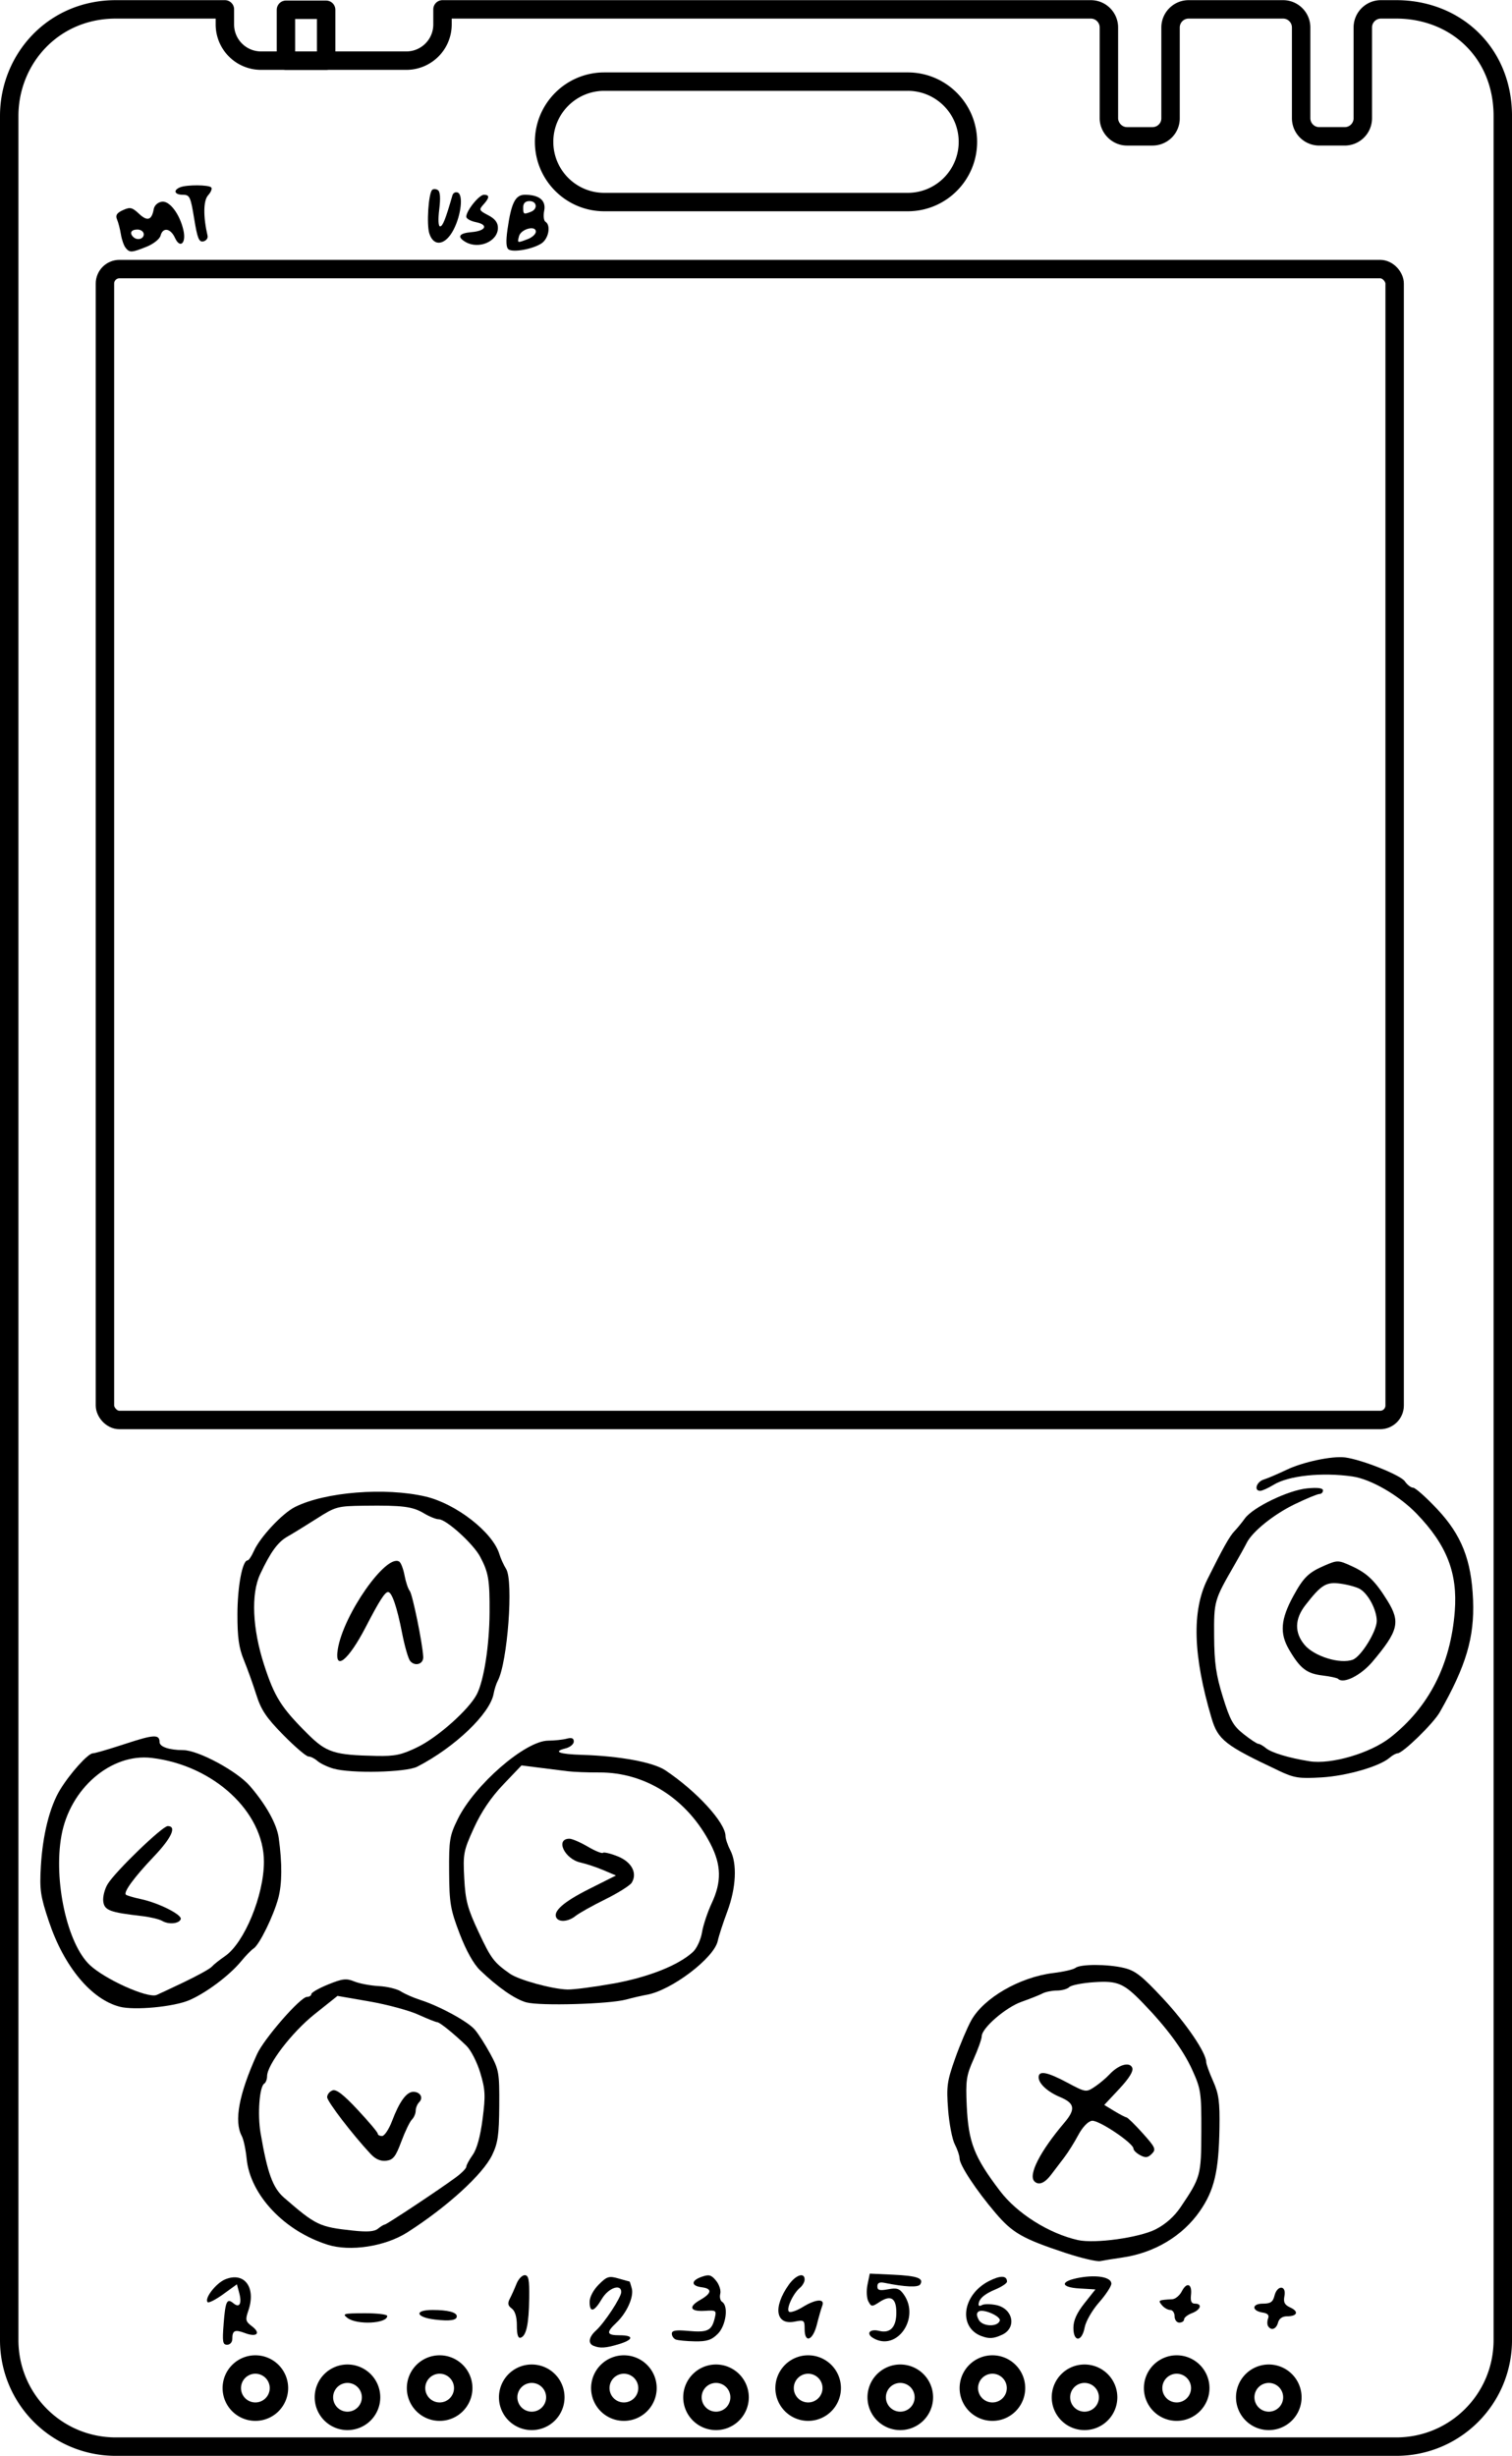 <?xml version="1.0" encoding="UTF-8" standalone="no"?>
<svg
   version="1.2"
   x="0in"
   y="0in"
   width="1.641in"
   height="2.665in"
   viewBox="0 0 118.16 191.868"
   id="svg3579"
   sodipodi:docname="pewpew-lcd.svg"
   inkscape:version="1.1.2 (0a00cf5339, 2022-02-04)"
   xmlns:inkscape="http://www.inkscape.org/namespaces/inkscape"
   xmlns:sodipodi="http://sodipodi.sourceforge.net/DTD/sodipodi-0.dtd"
   xmlns="http://www.w3.org/2000/svg"
   xmlns:svg="http://www.w3.org/2000/svg"
   xmlns:rdf="http://www.w3.org/1999/02/22-rdf-syntax-ns#"
   xmlns:cc="http://creativecommons.org/ns#"
   xmlns:dc="http://purl.org/dc/elements/1.1/">
  <sodipodi:namedview
     pagecolor="#ffffff"
     bordercolor="#666666"
     borderopacity="1"
     objecttolerance="10"
     gridtolerance="10"
     guidetolerance="10"
     inkscape:pageopacity="0"
     inkscape:pageshadow="2"
     inkscape:window-width="640"
     inkscape:window-height="480"
     id="namedview7"
     showgrid="false"
     inkscape:zoom="2.7146223"
     inkscape:cx="80.858394"
     inkscape:cy="162.82191"
     inkscape:current-layer="svg3579"
     inkscape:snap-object-midpoints="true"
     showguides="true"
     inkscape:guide-bbox="true"
     inkscape:object-paths="true"
     inkscape:snap-intersection-paths="true"
     inkscape:snap-smooth-nodes="true"
     inkscape:snap-bbox="true"
     inkscape:bbox-nodes="true"
     fit-margin-top="0"
     fit-margin-left="0"
     fit-margin-right="0"
     fit-margin-bottom="0"
     inkscape:pagecheckerboard="0"
     inkscape:document-units="in" />
  <defs
     id="defs3583">
    <defs
       id="defs1573" />
    <defs
       id="defs1587" />
    <defs
       id="defs1601" />
    <defs
       id="defs1615" />
    <defs
       id="defs1629" />
    <defs
       id="defs4" />
    <defs
       id="defs2023" />
    <defs
       id="defs1537" />
    <defs
       id="defs2" />
  </defs>
  <path
     id="boardoutline"
     style="fill:none;fill-opacity:1;stroke:#000000;stroke-width:1.44;stroke-linecap:round;stroke-linejoin:round;stroke-miterlimit:4;stroke-dasharray:none;stroke-dashoffset:0;stroke-opacity:1;paint-order:markers stroke fill"
     d="m 9.056,0.72 c -4.936,0 -8.336,3.912 -8.336,8.336 V 182.81 c 0,4.619 3.719,8.338 8.338,8.338 H 109.103 c 4.619,0 8.338,-3.719 8.338,-8.338 V 9.056 c 0,-4.958 -3.679,-8.336 -8.336,-8.336 h -1.187 c -0.785,0 -1.417,0.633 -1.417,1.418 v 7.085 c 0,0.785 -0.631,1.418 -1.417,1.418 h -1.985 c -0.785,0 -1.417,-0.633 -1.417,-1.418 V 2.138 c 0,-0.785 -0.633,-1.418 -1.418,-1.418 h -7.37 c -0.785,0 -1.418,0.633 -1.418,1.418 v 7.1 c 0,0.778 -0.636,1.403 -1.417,1.403 h -1.983 c -0.806,0 -1.418,-0.687 -1.418,-1.418 V 2.138 c 0,-0.785 -0.631,-1.418 -1.417,-1.418 H 34.581 V 1.892 c 0,1.57 -1.264,2.834 -2.834,2.834 H 20.408 c -1.57,0 -2.834,-1.264 -2.834,-2.834 V 0.72 Z M 47.226,6.365 h 23.71 c 2.599,-1.601e-4 4.704,2.107 4.704,4.705 1.65e-4,2.599 -2.105,4.705 -4.704,4.705 H 47.226 c -2.599,1.6e-4 -4.705,-2.107 -4.705,-4.705 -1.59e-4,-2.599 2.107,-4.705 4.705,-4.705 z M 19.956,184.731 a 1.843,1.843 0 0 1 1.843,1.843 1.843,1.843 0 0 1 -1.843,1.841 1.843,1.843 0 0 1 -1.841,-1.841 1.843,1.843 0 0 1 1.841,-1.843 z m 14.401,0 a 1.843,1.843 0 0 1 1.843,1.843 1.843,1.843 0 0 1 -1.843,1.841 1.843,1.843 0 0 1 -1.843,-1.841 1.843,1.843 0 0 1 1.843,-1.843 z m 14.399,0 a 1.843,1.843 0 0 1 1.843,1.843 1.843,1.843 0 0 1 -1.843,1.841 1.843,1.843 0 0 1 -1.843,-1.841 1.843,1.843 0 0 1 1.843,-1.843 z m 14.401,0 a 1.843,1.843 0 0 1 1.841,1.843 1.843,1.843 0 0 1 -1.841,1.841 1.843,1.843 0 0 1 -1.843,-1.841 1.843,1.843 0 0 1 1.843,-1.843 z m 14.399,0 a 1.843,1.843 0 0 1 1.843,1.843 1.843,1.843 0 0 1 -1.843,1.841 1.843,1.843 0 0 1 -1.843,-1.841 1.843,1.843 0 0 1 1.843,-1.843 z m 14.399,0 a 1.843,1.843 0 0 1 1.843,1.843 1.843,1.843 0 0 1 -1.843,1.841 1.843,1.843 0 0 1 -1.841,-1.841 1.843,1.843 0 0 1 1.841,-1.843 z m -64.799,0.719 a 1.843,1.843 0 0 1 1.841,1.843 1.843,1.843 0 0 1 -1.841,1.843 1.843,1.843 0 0 1 -1.843,-1.843 1.843,1.843 0 0 1 1.843,-1.843 z m 14.399,0 a 1.843,1.843 0 0 1 1.843,1.843 1.843,1.843 0 0 1 -1.843,1.843 1.843,1.843 0 0 1 -1.843,-1.843 1.843,1.843 0 0 1 1.843,-1.843 z m 14.399,0 a 1.843,1.843 0 0 1 1.843,1.843 1.843,1.843 0 0 1 -1.843,1.843 1.843,1.843 0 0 1 -1.841,-1.843 1.843,1.843 0 0 1 1.841,-1.843 z m 14.401,0 a 1.843,1.843 0 0 1 1.843,1.843 1.843,1.843 0 0 1 -1.843,1.843 1.843,1.843 0 0 1 -1.843,-1.843 1.843,1.843 0 0 1 1.843,-1.843 z m 14.399,0 a 1.843,1.843 0 0 1 1.843,1.843 1.843,1.843 0 0 1 -1.843,1.843 1.843,1.843 0 0 1 -1.843,-1.843 1.843,1.843 0 0 1 1.843,-1.843 z m 14.401,0 a 1.843,1.843 0 0 1 1.841,1.843 1.843,1.843 0 0 1 -1.841,1.843 1.843,1.843 0 0 1 -1.843,-1.843 1.843,1.843 0 0 1 1.843,-1.843 z" />
  <path
     style="fill:#000000;stroke-width:0.751;stroke-miterlimit:4;stroke-dasharray:none"
     d="m 46.386,183.272 c -0.456,-0.184 -0.376,-0.687 0.191,-1.2 0.666,-0.603 1.972,-2.591 1.972,-3.003 0,-0.681 -1.007,-0.325 -1.515,0.537 -0.604,1.024 -0.956,1.108 -0.956,0.228 0,-0.372 0.296,-0.933 0.713,-1.35 0.639,-0.639 0.799,-0.689 1.543,-0.475 0.456,0.131 0.845,0.238 0.864,0.238 0.019,0 0.098,0.244 0.176,0.541 0.173,0.66 -0.394,1.918 -1.21,2.684 -0.817,0.767 -0.761,0.975 0.261,0.975 1.144,0 1.1,0.346 -0.09,0.702 -1.004,0.301 -1.439,0.328 -1.948,0.123 z"
     id="path18245" />
  <path
     style="fill:#000000;stroke-width:0.751;stroke-miterlimit:4;stroke-dasharray:none"
     d="m 17.474,181.568 c 0.145,-1.805 0.259,-2.043 0.775,-1.616 0.468,0.388 0.668,0.021 0.445,-0.815 l -0.18,-0.673 -1.068,0.774 c -0.587,0.426 -1.136,0.705 -1.22,0.622 -0.279,-0.279 0.652,-1.487 1.374,-1.783 1.511,-0.618 2.435,0.647 1.801,2.465 -0.241,0.692 -0.209,0.827 0.287,1.201 0.724,0.546 0.383,0.882 -0.541,0.533 -0.797,-0.301 -0.993,-0.211 -0.993,0.458 0,0.255 -0.177,0.453 -0.404,0.453 -0.347,0 -0.386,-0.232 -0.274,-1.62 z"
     id="path18243" />
  <path
     style="fill:#000000;stroke-width:0.751;stroke-miterlimit:4;stroke-dasharray:none"
     d="m 52.811,182.778 c -0.17,-0.069 -0.309,-0.274 -0.309,-0.457 0,-0.251 0.317,-0.303 1.297,-0.214 1.485,0.135 1.809,-0.016 2.045,-0.955 0.163,-0.649 0.136,-0.671 -0.757,-0.615 -1.163,0.072 -1.323,-0.309 -0.36,-0.858 0.904,-0.515 0.947,-0.879 0.114,-0.984 -0.847,-0.106 -0.852,-0.519 -0.011,-0.815 0.582,-0.205 0.757,-0.157 1.134,0.308 0.245,0.303 0.39,0.76 0.323,1.017 -0.067,0.257 -0.001,0.542 0.146,0.633 0.512,0.317 0.304,1.853 -0.338,2.496 -0.483,0.483 -0.847,0.603 -1.792,0.587 -0.652,-0.011 -1.324,-0.076 -1.494,-0.144 z"
     id="path18241" />
  <path
     style="fill:#000000;stroke-width:0.751;stroke-miterlimit:4;stroke-dasharray:none"
     d="m 68.25,182.672 c -0.605,-0.352 -0.283,-0.754 0.456,-0.568 0.863,0.217 1.341,-0.291 1.341,-1.424 0,-1.143 -0.43,-1.413 -1.321,-0.829 -0.582,0.382 -0.635,0.379 -0.865,-0.051 -0.135,-0.252 -0.165,-0.842 -0.067,-1.314 l 0.177,-0.857 1.841,0.086 c 1.875,0.088 2.398,0.277 2.101,0.758 -0.153,0.247 -1.192,0.202 -2.793,-0.123 -0.388,-0.079 -0.556,0.004 -0.556,0.274 0,0.305 0.175,0.354 0.835,0.23 0.693,-0.13 0.904,-0.06 1.236,0.414 1.293,1.845 -0.549,4.473 -2.385,3.404 z"
     id="path18239" />
  <path
     style="fill:#000000;stroke-width:0.751;stroke-miterlimit:4;stroke-dasharray:none"
     d="m 40.393,181.692 c 0,-0.676 -0.141,-1.146 -0.4,-1.336 -0.304,-0.222 -0.34,-0.407 -0.15,-0.769 0.137,-0.262 0.371,-0.782 0.518,-1.156 0.148,-0.374 0.438,-0.68 0.644,-0.68 0.304,0 0.371,0.342 0.351,1.792 -0.028,2.032 -0.223,2.945 -0.662,3.091 -0.206,0.069 -0.302,-0.23 -0.302,-0.943 z"
     id="path18237" />
  <path
     style="fill:#000000;stroke-width:0.751;stroke-miterlimit:4;stroke-dasharray:none"
     d="m 62.88,181.959 c 0,-0.693 -0.045,-0.726 -0.778,-0.579 -1.487,0.297 -1.712,-1.124 -0.458,-2.885 0.549,-0.771 1.236,-0.994 1.236,-0.402 0,0.187 -0.164,0.477 -0.366,0.644 -0.549,0.456 -1.114,1.707 -0.845,1.873 0.127,0.079 0.604,-0.087 1.059,-0.368 1.018,-0.629 1.752,-0.681 1.533,-0.109 -0.085,0.221 -0.277,0.889 -0.426,1.483 -0.316,1.253 -0.955,1.484 -0.955,0.345 z"
     id="path18235" />
  <path
     id="path18231"
     style="fill:#000000;stroke-width:0.751;stroke-miterlimit:4;stroke-dasharray:none"
     d="m 78.13,181.307 c 0.11,-0.337 -1.279,-0.948 -1.644,-0.722 -0.185,0.115 -0.185,0.308 0.002,0.656 0.284,0.531 1.474,0.579 1.642,0.066 z m -1.411,1.212 c -1.862,-0.685 -1.529,-3.231 0.564,-4.306 0.897,-0.46 1.412,-0.444 1.412,0.044 0,0.126 -0.413,0.402 -0.918,0.613 -0.876,0.366 -1.294,0.746 -1.302,1.182 -0.002,0.11 0.115,0.127 0.259,0.037 0.145,-0.089 0.628,-0.094 1.074,-0.011 1.36,0.255 1.684,1.791 0.493,2.333 -0.66,0.301 -0.993,0.323 -1.583,0.106 z" />
  <path
     style="fill:#000000;stroke-width:0.751;stroke-miterlimit:4;stroke-dasharray:none"
     d="m 83.885,181.864 c 0,-0.575 0.264,-1.163 0.86,-1.915 l 0.86,-1.085 -1.247,-0.075 c -1.543,-0.093 -1.52,-0.577 0.04,-0.85 1.354,-0.236 2.452,-0.024 2.452,0.474 0,0.206 -0.433,0.867 -0.962,1.468 -0.534,0.606 -1.034,1.475 -1.123,1.953 -0.215,1.148 -0.88,1.171 -0.88,0.03 z"
     id="path18229" />
  <path
     style="fill:#000000;stroke-width:0.751;stroke-miterlimit:4;stroke-dasharray:none"
     d="m 99.096,181.728 c -0.076,-0.124 -0.074,-0.393 0.004,-0.598 0.098,-0.254 -0.034,-0.399 -0.412,-0.455 -0.882,-0.129 -0.883,-0.699 -0.002,-0.699 0.602,0 0.789,-0.127 0.912,-0.618 0.214,-0.854 0.942,-0.836 0.779,0.019 -0.095,0.494 0.009,0.696 0.458,0.901 0.689,0.314 0.55,0.686 -0.256,0.686 -0.367,0 -0.621,0.179 -0.704,0.494 -0.135,0.516 -0.541,0.656 -0.78,0.269 z"
     id="path18227" />
  <path
     style="fill:#000000;stroke-width:0.751;stroke-miterlimit:4;stroke-dasharray:none"
     d="m 27.158,181.096 c -0.436,-0.33 -0.317,-0.364 1.312,-0.371 0.985,-0.004 1.792,0.091 1.792,0.213 0,0.598 -2.363,0.718 -3.103,0.158 z"
     id="path18225" />
  <path
     style="fill:#000000;stroke-width:0.751;stroke-miterlimit:4;stroke-dasharray:none"
     d="m 33.988,181.219 c -1.509,-0.181 -1.648,-0.749 -0.184,-0.749 1.195,0 1.894,0.182 1.894,0.494 0,0.314 -0.543,0.394 -1.711,0.255 z"
     id="path18223" />
  <path
     style="fill:#000000;stroke-width:0.751;stroke-miterlimit:4;stroke-dasharray:none"
     d="m 91.792,180.964 c 0,-0.272 -0.153,-0.494 -0.34,-0.494 -0.187,0 -0.479,-0.167 -0.648,-0.371 -0.323,-0.389 -0.295,-0.406 0.81,-0.469 0.242,-0.014 0.575,-0.291 0.741,-0.615 0.39,-0.762 0.818,-0.594 0.719,0.281 -0.055,0.485 0.033,0.68 0.309,0.68 0.604,0 0.454,0.481 -0.231,0.741 -0.34,0.129 -0.618,0.349 -0.618,0.488 0,0.139 -0.167,0.253 -0.371,0.253 -0.206,0 -0.371,-0.22 -0.371,-0.494 z"
     id="path18221" />
  <path
     id="path18215"
     style="fill:#000000;stroke-width:0.751;stroke-miterlimit:4;stroke-dasharray:none"
     d="m 80.837,170.421 c -0.5,-0.5 0.442,-2.346 2.337,-4.578 0.902,-1.063 0.825,-1.525 -0.338,-2.011 -0.973,-0.407 -1.669,-1.05 -1.669,-1.542 0,-0.547 0.665,-0.423 2.246,0.42 1.423,0.759 1.463,0.765 2.117,0.336 0.366,-0.24 0.897,-0.684 1.179,-0.986 0.711,-0.762 1.584,-1.01 1.778,-0.506 0.099,0.259 -0.25,0.822 -1.02,1.645 l -1.171,1.251 0.777,0.473 c 0.428,0.26 0.858,0.484 0.957,0.498 0.099,0.014 0.672,0.574 1.273,1.245 0.991,1.105 1.058,1.256 0.708,1.605 -0.306,0.306 -0.493,0.328 -0.909,0.106 -0.288,-0.154 -0.523,-0.384 -0.523,-0.511 0,-0.43 -2.726,-2.257 -3.25,-2.177 -0.304,0.046 -0.734,0.497 -1.064,1.116 -0.304,0.571 -0.792,1.349 -1.083,1.73 -0.291,0.38 -0.761,0.998 -1.044,1.371 -0.501,0.663 -0.969,0.848 -1.302,0.515 z m 9.471,3.749 c 0.773,-0.392 1.461,-1.002 1.956,-1.736 1.569,-2.326 1.609,-2.47 1.618,-5.925 0.008,-3.038 -0.031,-3.3 -0.72,-4.819 -0.697,-1.536 -1.974,-3.265 -3.841,-5.199 -1.498,-1.552 -1.975,-1.755 -3.83,-1.63 -0.913,0.061 -1.781,0.233 -1.929,0.382 -0.149,0.149 -0.583,0.27 -0.965,0.27 -0.382,0 -0.888,0.101 -1.124,0.225 -0.236,0.124 -0.972,0.417 -1.636,0.651 -1.247,0.44 -3.118,2.06 -3.118,2.7 0,0.2 -0.286,1.006 -0.636,1.792 -0.568,1.274 -0.625,1.667 -0.533,3.652 0.133,2.844 0.58,3.988 2.6,6.643 1.338,1.76 3.829,3.327 6.092,3.834 1.312,0.294 4.776,-0.185 6.066,-0.839 z m -7.041,1.844 c -3.359,-1.114 -4.135,-1.557 -5.472,-3.125 -1.506,-1.765 -2.805,-3.738 -2.807,-4.261 -7.45e-4,-0.215 -0.168,-0.709 -0.372,-1.1 -0.203,-0.39 -0.439,-1.613 -0.524,-2.718 -0.138,-1.803 -0.082,-2.212 0.548,-3.986 0.386,-1.087 0.954,-2.429 1.263,-2.982 0.983,-1.763 3.796,-3.383 6.425,-3.701 0.788,-0.095 1.558,-0.273 1.71,-0.394 0.384,-0.306 2.47,-0.31 3.771,-0.008 0.907,0.211 1.407,0.6 3.089,2.405 1.814,1.948 3.365,4.232 3.365,4.957 3.2e-5,0.153 0.242,0.82 0.537,1.483 0.448,1.004 0.531,1.618 0.498,3.676 -0.053,3.377 -0.403,4.861 -1.531,6.486 -1.352,1.949 -3.551,3.264 -6.066,3.628 -0.673,0.097 -1.446,0.222 -1.717,0.276 -0.272,0.055 -1.495,-0.232 -2.718,-0.638 z" />
  <path
     id="path18209"
     style="fill:#000000;stroke-width:0.751;stroke-miterlimit:4;stroke-dasharray:none"
     d="m 28.969,168.287 c -1.43,-1.533 -3.403,-4.109 -3.403,-4.443 0,-0.204 0.185,-0.442 0.412,-0.529 0.297,-0.114 0.851,0.312 1.977,1.518 0.861,0.922 1.565,1.76 1.565,1.861 4.3e-5,0.102 0.152,0.185 0.337,0.185 0.185,0 0.537,-0.528 0.782,-1.174 0.571,-1.507 1.121,-2.268 1.647,-2.278 0.548,-0.01 0.823,0.456 0.475,0.805 -0.151,0.151 -0.275,0.453 -0.275,0.67 0,0.217 -0.134,0.529 -0.298,0.693 -0.164,0.164 -0.536,0.937 -0.826,1.717 -0.441,1.185 -0.636,1.432 -1.18,1.497 -0.441,0.053 -0.833,-0.117 -1.213,-0.523 z m 1.095,5.511 c 0.148,0 4.309,-2.761 5.573,-3.698 0.442,-0.328 0.803,-0.696 0.803,-0.82 0,-0.123 0.226,-0.541 0.501,-0.928 0.326,-0.458 0.596,-1.439 0.772,-2.804 0.237,-1.833 0.214,-2.291 -0.18,-3.605 -0.249,-0.832 -0.733,-1.777 -1.081,-2.114 -0.985,-0.951 -2.095,-1.846 -2.291,-1.846 -0.098,-1.6e-4 -0.765,-0.267 -1.483,-0.592 -0.718,-0.326 -2.429,-0.787 -3.804,-1.026 l -2.499,-0.434 -1.788,1.427 c -1.782,1.422 -3.715,3.945 -3.715,4.849 0,0.243 -0.101,0.504 -0.224,0.58 -0.372,0.23 -0.534,2.398 -0.288,3.845 0.535,3.14 0.956,4.299 1.84,5.066 2.487,2.156 2.757,2.285 5.343,2.565 1.165,0.126 1.713,0.086 1.996,-0.145 0.215,-0.175 0.45,-0.319 0.524,-0.319 z m -4.468,1.57 c -3.388,-1.071 -6.041,-3.888 -6.32,-6.709 -0.071,-0.72 -0.242,-1.519 -0.379,-1.775 -0.621,-1.16 -0.231,-3.261 1.185,-6.394 0.551,-1.219 3.4,-4.484 3.912,-4.484 0.185,0 0.337,-0.098 0.337,-0.218 0,-0.12 0.592,-0.459 1.315,-0.752 1.121,-0.455 1.422,-0.49 2.039,-0.235 0.398,0.164 1.258,0.327 1.911,0.362 0.653,0.035 1.432,0.222 1.73,0.416 0.298,0.194 0.987,0.496 1.531,0.671 1.509,0.486 3.689,1.673 4.244,2.312 0.274,0.315 0.82,1.167 1.215,1.895 0.674,1.242 0.717,1.49 0.7,4.058 -0.015,2.277 -0.107,2.921 -0.554,3.847 -0.733,1.519 -3.514,4.054 -6.629,6.044 -1.726,1.103 -4.461,1.525 -6.237,0.963 z" />
  <path
     id="path18203"
     style="fill:#000000;stroke-width:0.751;stroke-miterlimit:4;stroke-dasharray:none"
     d="m 12.676,150.073 c -0.226,-0.135 -0.949,-0.307 -1.606,-0.382 -2.503,-0.288 -2.919,-0.447 -3.002,-1.154 -0.042,-0.361 0.115,-0.969 0.35,-1.35 0.61,-0.992 4.27,-4.524 4.689,-4.524 0.724,0 0.307,0.919 -1.077,2.373 -1.532,1.61 -2.394,2.783 -2.194,2.983 0.068,0.068 0.605,0.228 1.194,0.354 1.383,0.298 3.208,1.217 3.095,1.56 -0.119,0.361 -0.944,0.441 -1.449,0.14 z m 1.647,4.809 c 1.087,-0.517 2.088,-1.07 2.224,-1.229 0.136,-0.159 0.6,-0.529 1.031,-0.824 1.513,-1.034 3.047,-4.748 3.047,-7.379 0,-3.898 -3.937,-7.539 -8.772,-8.113 -3.175,-0.377 -6.383,2.384 -7.05,6.066 -0.637,3.521 0.449,8.467 2.225,10.126 1.192,1.113 4.47,2.587 5.196,2.336 0.068,-0.023 1.013,-0.466 2.1,-0.983 z m -4.969,1.893 c -2.222,-0.572 -4.352,-3.135 -5.532,-6.657 -0.662,-1.977 -0.736,-2.475 -0.631,-4.29 0.143,-2.481 0.693,-4.675 1.505,-6.007 0.78,-1.28 2.185,-2.842 2.556,-2.842 0.159,0 1.299,-0.333 2.533,-0.739 2.236,-0.737 2.684,-0.76 2.684,-0.14 0,0.369 0.751,0.624 1.851,0.629 1.171,0.005 4.206,1.638 5.211,2.804 1.266,1.468 2.101,2.972 2.25,4.051 0.277,1.996 0.266,3.58 -0.032,4.703 -0.366,1.38 -1.48,3.654 -1.931,3.938 -0.174,0.11 -0.615,0.563 -0.981,1.009 -0.897,1.092 -2.736,2.47 -4.049,3.032 -1.216,0.521 -4.278,0.809 -5.437,0.51 z" />
  <path
     id="path18197"
     style="fill:#000000;stroke-width:0.751;stroke-miterlimit:4;stroke-dasharray:none"
     d="m 43.488,149.839 c -0.309,-0.5 0.541,-1.253 2.556,-2.265 l 2.092,-1.051 -0.983,-0.418 c -0.541,-0.23 -1.341,-0.496 -1.779,-0.592 -1.261,-0.277 -2.002,-1.862 -0.87,-1.862 0.206,0 0.848,0.278 1.427,0.617 0.579,0.34 1.114,0.557 1.187,0.484 0.073,-0.073 0.593,0.05 1.155,0.275 1.09,0.436 1.555,1.31 1.095,2.06 -0.133,0.217 -1.067,0.803 -2.075,1.302 -1.008,0.499 -2.051,1.083 -2.316,1.297 -0.541,0.437 -1.266,0.511 -1.488,0.152 z m 4.442,5.128 c 2.736,-0.492 5.098,-1.429 6.222,-2.47 0.296,-0.274 0.615,-0.959 0.707,-1.522 0.093,-0.563 0.434,-1.59 0.758,-2.283 0.783,-1.67 0.757,-2.979 -0.089,-4.628 -1.802,-3.51 -5.081,-5.614 -8.711,-5.591 -0.883,0.005 -1.995,-0.038 -2.471,-0.097 -0.476,-0.059 -1.478,-0.185 -2.228,-0.28 l -1.363,-0.173 -1.428,1.497 c -0.958,1.004 -1.712,2.121 -2.292,3.392 -0.812,1.782 -0.857,2.017 -0.755,3.933 0.093,1.741 0.256,2.352 1.122,4.201 0.977,2.084 1.193,2.372 2.451,3.253 0.694,0.487 3.303,1.203 4.493,1.233 0.476,0.012 2.088,-0.198 3.583,-0.467 z m -6.786,1.473 c -0.88,-0.234 -2.254,-1.187 -3.64,-2.526 -0.498,-0.481 -1.083,-1.533 -1.588,-2.856 -0.717,-1.881 -0.801,-2.37 -0.817,-4.812 -0.017,-2.498 0.037,-2.833 0.674,-4.13 1.318,-2.683 5.285,-6.122 7.071,-6.129 0.486,-0.002 1.134,-0.07 1.44,-0.152 0.397,-0.106 0.556,-0.042 0.556,0.224 0,0.205 -0.291,0.446 -0.647,0.535 -1.014,0.255 -0.505,0.45 1.32,0.506 2.934,0.091 5.535,0.574 6.482,1.205 2.437,1.624 4.691,4.083 4.702,5.132 0.002,0.222 0.171,0.723 0.374,1.112 0.548,1.05 0.456,2.942 -0.231,4.779 -0.332,0.887 -0.669,1.923 -0.749,2.303 -0.284,1.346 -3.635,3.882 -5.567,4.215 -0.34,0.058 -1.063,0.226 -1.606,0.372 -1.316,0.354 -6.697,0.507 -7.774,0.221 z" />
  <path
     id="path18189"
     style="fill:#000000;stroke-width:0.751;stroke-miterlimit:4;stroke-dasharray:none"
     d="m 32.051,129.761 c -0.146,-0.176 -0.428,-1.154 -0.627,-2.173 -0.397,-2.037 -0.798,-3.212 -1.097,-3.212 -0.246,0 -0.691,0.697 -1.736,2.718 -1.365,2.639 -2.476,3.527 -2.192,1.752 0.433,-2.705 3.778,-7.48 4.799,-6.849 0.133,0.083 0.321,0.568 0.416,1.079 0.096,0.511 0.278,1.056 0.406,1.211 0.216,0.262 0.992,4.049 1.055,5.147 0.033,0.572 -0.642,0.787 -1.025,0.327 z m 0.567,6.739 c 1.597,-0.776 4.026,-2.939 4.644,-4.134 0.554,-1.071 0.982,-3.813 0.996,-6.384 0.014,-2.561 -0.08,-3.123 -0.729,-4.354 -0.536,-1.017 -2.653,-2.936 -3.238,-2.936 -0.214,0 -0.735,-0.209 -1.159,-0.464 -0.889,-0.535 -1.668,-0.635 -4.674,-0.596 -2.088,0.027 -2.234,0.067 -3.707,1.007 -0.843,0.538 -1.87,1.169 -2.282,1.402 -0.759,0.429 -1.328,1.211 -2.139,2.941 -0.725,1.545 -0.607,4.259 0.309,7.084 0.813,2.508 1.334,3.334 3.401,5.392 1.467,1.461 2.071,1.655 5.365,1.723 1.459,0.03 1.975,-0.079 3.212,-0.681 z m -6.557,1.675 c -0.476,-0.138 -1.04,-0.408 -1.255,-0.6 -0.215,-0.192 -0.53,-0.35 -0.702,-0.35 -0.171,0 -1.054,-0.754 -1.961,-1.676 -1.334,-1.356 -1.738,-1.957 -2.114,-3.151 -0.256,-0.811 -0.693,-2.031 -0.972,-2.711 -0.391,-0.952 -0.506,-1.774 -0.502,-3.583 0.004,-2.163 0.388,-4.201 0.792,-4.201 0.092,0 0.311,-0.323 0.486,-0.719 0.483,-1.091 2.224,-2.954 3.23,-3.457 2.344,-1.172 7.04,-1.547 10.187,-0.813 2.387,0.556 5.263,2.796 5.774,4.498 0.101,0.338 0.339,0.859 0.527,1.158 0.59,0.937 0.114,7.312 -0.653,8.745 -0.116,0.217 -0.262,0.672 -0.323,1.01 -0.283,1.561 -3.039,4.192 -5.968,5.697 -0.872,0.448 -5.178,0.547 -6.547,0.15 z" />
  <path
     id="path18185"
     style="fill:#000000;stroke-width:0.751;stroke-miterlimit:4;stroke-dasharray:none"
     d="m 105.725,129.659 c 0.649,-0.249 1.865,-2.219 1.865,-3.022 0,-0.851 -0.637,-2.077 -1.291,-2.486 -0.247,-0.154 -0.942,-0.348 -1.543,-0.431 -1.117,-0.153 -1.5,0.081 -2.742,1.681 -0.84,1.081 -0.864,2.14 -0.07,3.096 0.755,0.91 2.801,1.538 3.782,1.162 z m -1.152,1.502 c -0.073,-0.073 -0.62,-0.192 -1.214,-0.264 -1.245,-0.15 -1.753,-0.543 -2.621,-2.023 -0.747,-1.274 -0.659,-2.369 0.333,-4.185 0.802,-1.469 1.19,-1.844 2.468,-2.393 0.984,-0.422 1.05,-0.421 2.1,0.059 1.207,0.551 1.826,1.149 2.784,2.695 1.033,1.666 0.864,2.359 -1.161,4.762 -0.911,1.081 -2.274,1.764 -2.69,1.349 z m -4.644,7.171 c -4.202,-1.979 -4.745,-2.404 -5.249,-4.105 -1.446,-4.878 -1.551,-8.371 -0.324,-10.843 1.206,-2.429 1.736,-3.374 2.114,-3.762 0.204,-0.21 0.57,-0.658 0.814,-0.995 0.632,-0.874 3.396,-2.209 4.868,-2.35 0.823,-0.079 1.237,-0.026 1.237,0.16 0,0.153 -0.125,0.279 -0.279,0.279 -0.153,0 -1.015,0.356 -1.915,0.791 -1.665,0.805 -3.329,2.146 -3.773,3.039 -0.135,0.272 -0.567,1.05 -0.959,1.73 -1.579,2.733 -1.6,2.809 -1.581,5.56 0.014,2.084 0.148,3.016 0.682,4.738 0.566,1.828 0.805,2.255 1.624,2.904 0.528,0.418 1.047,0.76 1.152,0.76 0.106,0 0.368,0.148 0.582,0.328 0.431,0.362 1.804,0.777 3.415,1.032 1.695,0.268 4.75,-0.629 6.312,-1.854 3.014,-2.363 4.717,-5.697 5.039,-9.863 0.231,-2.995 -0.624,-5.182 -2.981,-7.626 -1.384,-1.434 -3.571,-2.701 -5.022,-2.909 -2.383,-0.341 -4.984,-0.066 -6.155,0.651 -0.424,0.26 -0.896,0.472 -1.05,0.472 -0.51,0 -0.289,-0.705 0.276,-0.881 0.306,-0.095 1.101,-0.435 1.768,-0.754 1.3,-0.623 3.585,-1.107 4.602,-0.973 1.309,0.172 4.331,1.379 4.657,1.861 0.186,0.275 0.479,0.501 0.65,0.501 0.171,0 1.019,0.755 1.885,1.677 1.905,2.029 2.673,3.977 2.799,7.096 0.118,2.926 -0.546,5.163 -2.604,8.772 -0.505,0.885 -2.887,3.205 -3.296,3.21 -0.125,0.001 -0.403,0.155 -0.618,0.342 -0.784,0.681 -3.351,1.423 -5.322,1.539 -1.764,0.104 -2.14,0.045 -3.347,-0.523 z" />
  <path
     id="path101"
     style="fill:#000000;stroke-width:0.751;stroke-miterlimit:4;stroke-dasharray:none"
     d="m 33.551,18.232 c -0.225,-0.701 -0.069,-3.118 0.221,-3.407 0.09,-0.09 0.289,-0.086 0.442,0.009 0.186,0.115 0.223,0.616 0.112,1.507 -0.1,0.8 -0.072,1.335 0.069,1.335 0.201,0 0.434,-0.589 0.962,-2.43 0.052,-0.181 0.233,-0.28 0.403,-0.22 0.453,0.16 0.287,1.729 -0.306,2.891 -0.632,1.239 -1.557,1.392 -1.903,0.315 z M 15.174,17.073 c -0.276,-1.713 -0.349,-1.868 -0.885,-1.868 -0.662,0 -0.782,-0.365 -0.193,-0.591 0.526,-0.202 2.204,-0.191 2.41,0.015 0.091,0.091 -0.017,0.367 -0.241,0.614 -0.377,0.417 -0.395,1.643 -0.045,3.167 0.044,0.192 -0.106,0.389 -0.332,0.439 -0.337,0.074 -0.467,-0.248 -0.713,-1.777 z m 21.203,1.819 c -0.685,-0.399 -0.508,-0.685 0.475,-0.768 1.132,-0.096 1.342,-0.578 0.338,-0.779 -0.413,-0.083 -0.751,-0.275 -0.751,-0.427 0,-0.467 1.001,-1.712 1.376,-1.712 0.459,0 0.448,0.228 -0.039,0.766 -0.364,0.402 -0.337,0.463 0.371,0.829 0.534,0.276 0.764,0.575 0.764,0.992 0,1.056 -1.494,1.705 -2.533,1.1 z m 5.107,-2.354 c 0.56,-0.215 0.483,-0.838 -0.103,-0.838 -0.329,0 -0.494,0.165 -0.494,0.494 0,0.544 0.031,0.562 0.598,0.344 z m -0.243,2.133 c 0.349,-0.133 0.634,-0.395 0.634,-0.584 0,-0.521 -1.167,-0.206 -1.314,0.355 -0.143,0.546 -0.149,0.544 0.68,0.229 z m -1.497,0.802 c -0.19,-0.13 -0.217,-0.621 -0.086,-1.55 0.295,-2.086 0.612,-2.718 1.362,-2.718 1.127,0 1.667,0.448 1.507,1.249 -0.078,0.39 -0.034,0.775 0.097,0.857 0.448,0.277 0.25,1.335 -0.317,1.701 -0.693,0.446 -2.193,0.716 -2.564,0.462 z M 11.234,18.294 c 0,-0.206 -0.22,-0.371 -0.494,-0.371 -0.492,0 -0.643,0.263 -0.329,0.577 0.301,0.301 0.824,0.17 0.824,-0.206 z M 9.813,19.344 C 9.677,19.174 9.513,18.702 9.447,18.294 9.381,17.886 9.245,17.361 9.144,17.126 9.009,16.81 9.129,16.623 9.606,16.406 c 0.563,-0.257 0.722,-0.22 1.263,0.288 0.65,0.611 0.99,0.5 1.147,-0.376 0.051,-0.286 0.319,-0.527 0.635,-0.572 0.607,-0.087 1.41,0.984 1.689,2.255 0.219,0.999 -0.274,1.431 -0.662,0.579 -0.349,-0.767 -0.953,-0.862 -1.132,-0.178 -0.069,0.264 -0.557,0.65 -1.094,0.865 -1.17,0.468 -1.323,0.476 -1.639,0.079 z" />
  <rect
     y="-110.935"
     x="-108.989"
     height="89.924"
     width="100.788"
     id="rect93-2"
     style="fill:none;fill-opacity:1;stroke:#000000;stroke-width:1.44;stroke-linecap:round;stroke-linejoin:round;stroke-miterlimit:4;stroke-dasharray:none;stroke-opacity:1;paint-order:markers stroke fill"
     transform="scale(-1)"
     ry="1.134"
     rx="1.134" />
  <rect
     style="fill:none;stroke:#000000;stroke-width:1.44;stroke-linecap:round;stroke-linejoin:round;stroke-miterlimit:4;stroke-dasharray:none;paint-order:markers stroke fill"
     id="rect15536"
     width="3.14"
     height="3.974"
     x="22.347"
     y="0.752" />
</svg>
